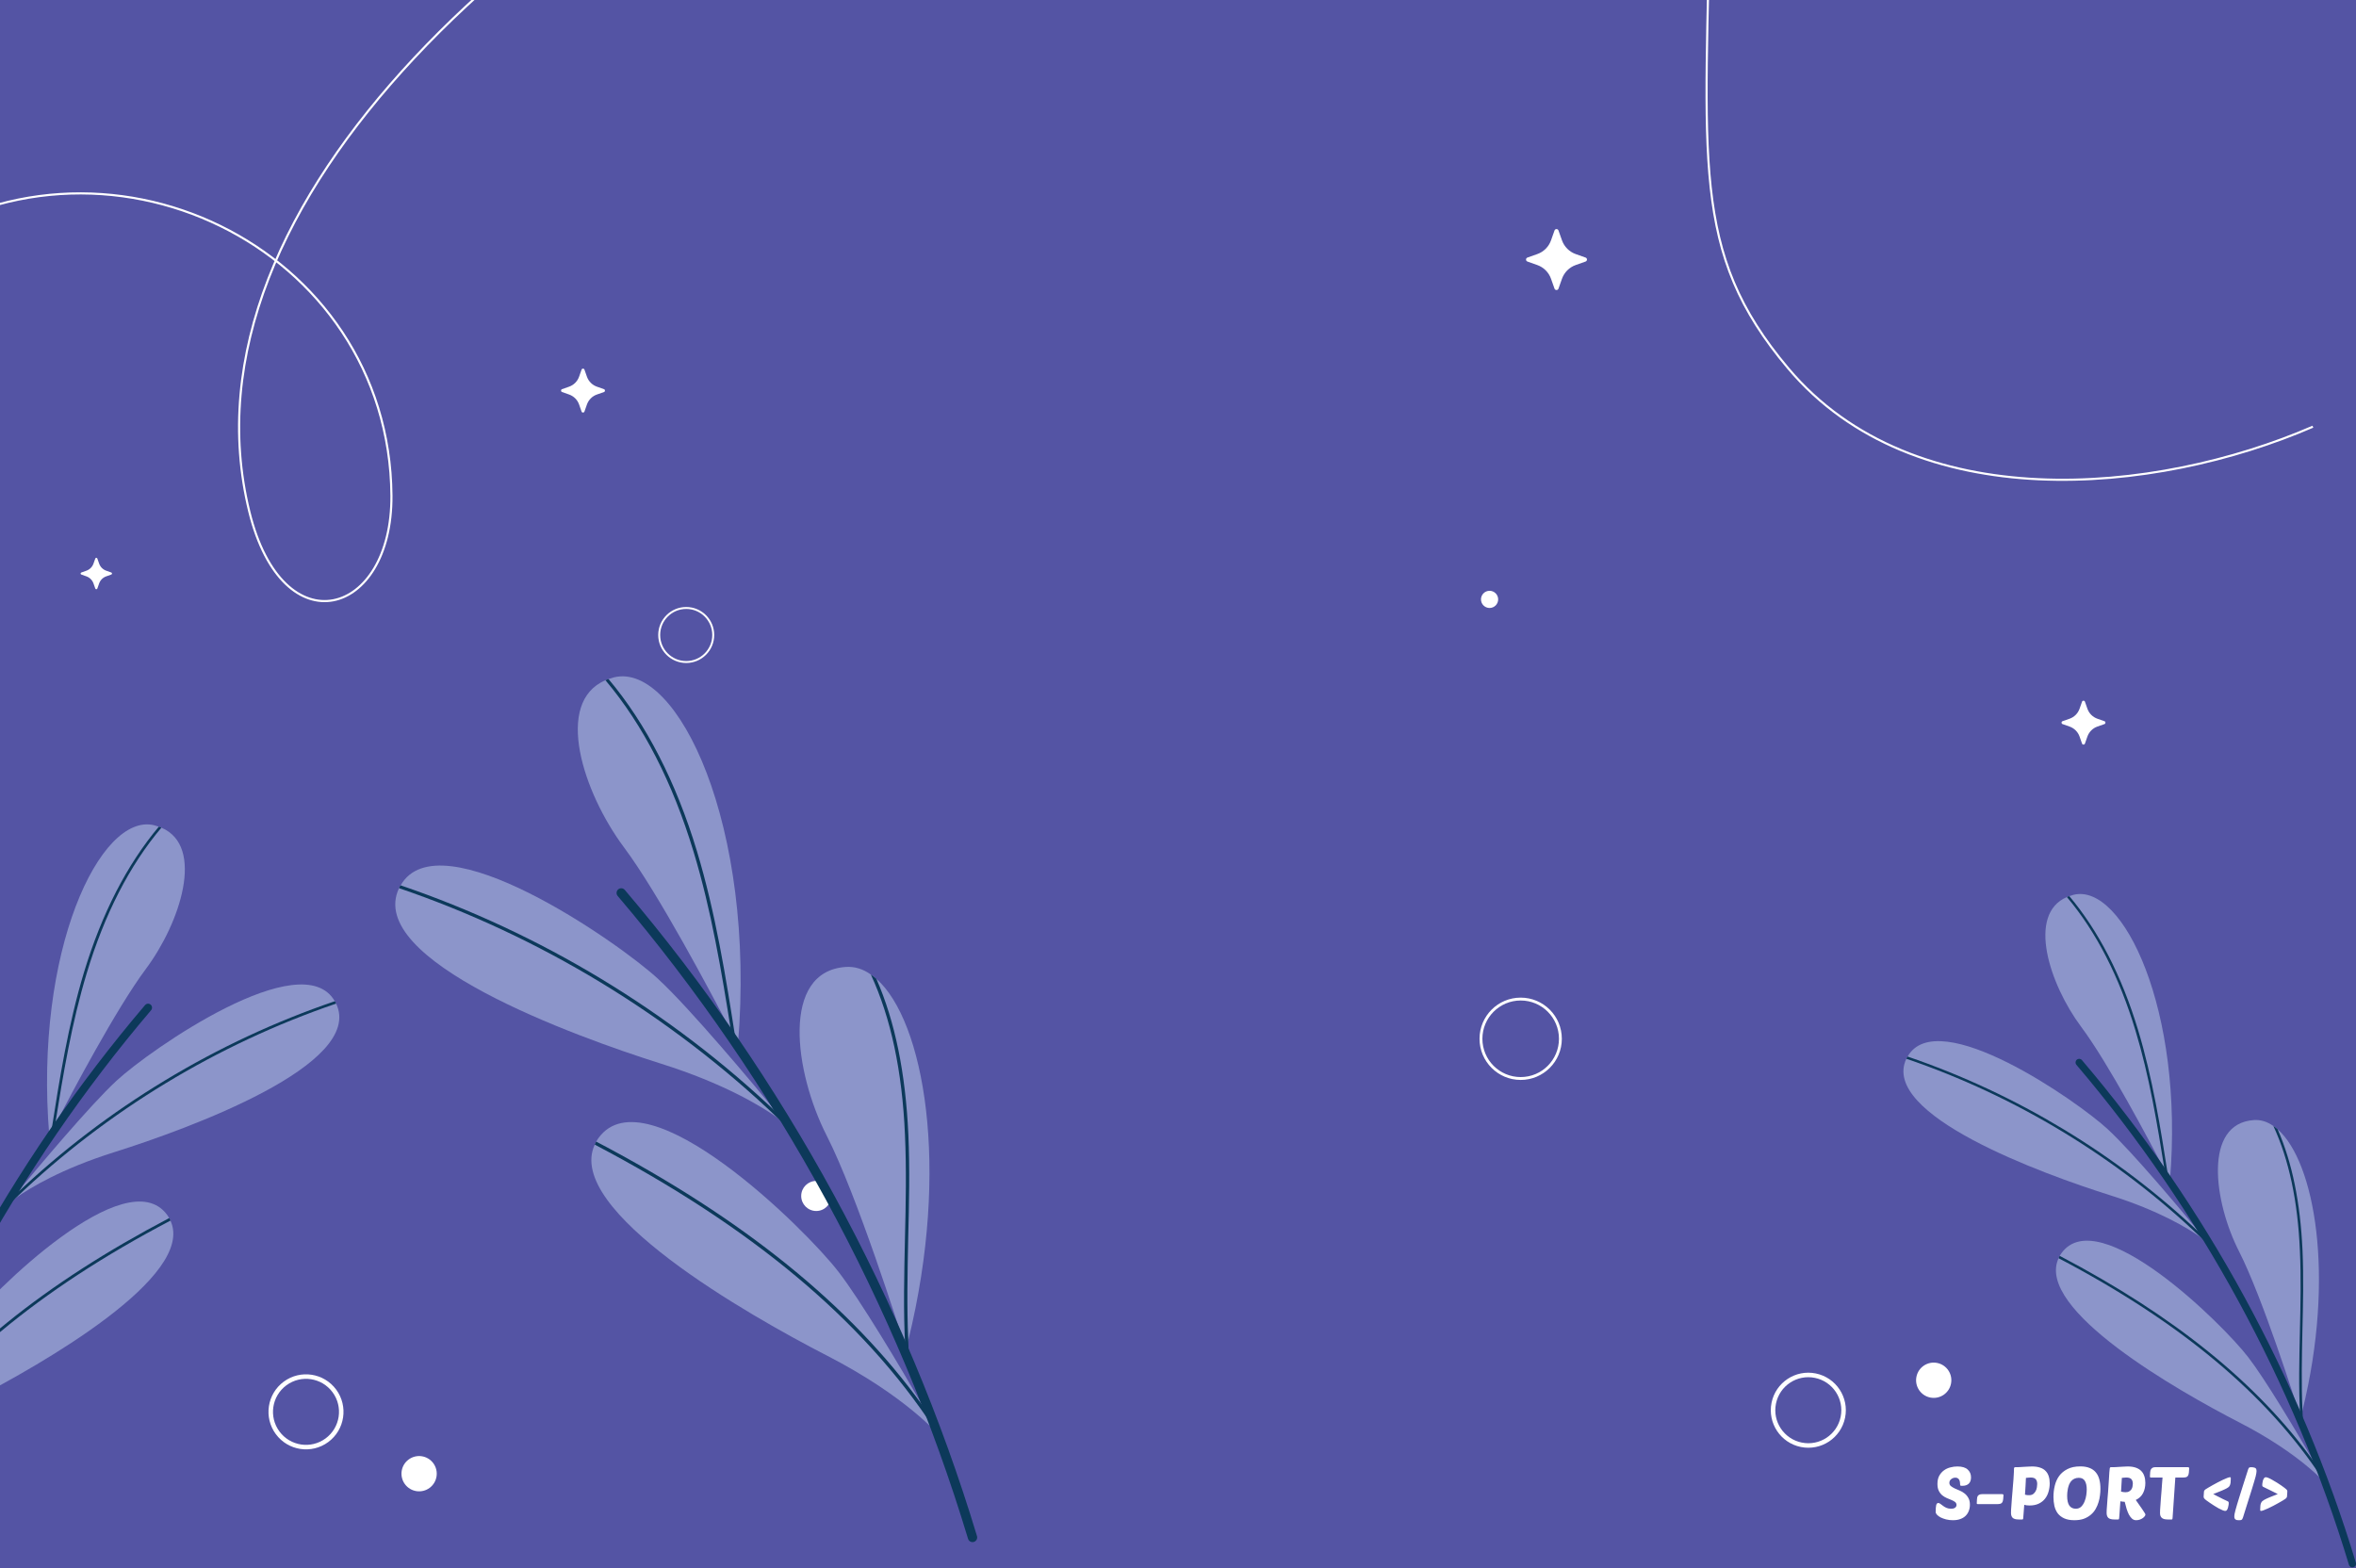 <svg width="1600" height="1065" viewBox="0 0 1600 1065" fill="none" xmlns="http://www.w3.org/2000/svg">
<path d="M1600 -2H0V1065H1600V-2Z" fill="#5454A4"/>
<path d="M1076.78 177.641L1070.11 180.003C1065.74 181.54 1062.3 184.996 1060.76 189.354L1058.4 196.028C1057.96 197.311 1056.15 197.311 1055.69 196.028L1053.33 189.354C1051.8 184.98 1048.34 181.54 1043.98 180.003L1037.31 177.641C1036.03 177.197 1036.03 175.39 1037.31 174.931L1043.98 172.569C1048.36 171.031 1051.8 167.576 1053.33 163.217L1055.69 156.544C1056.14 155.26 1057.94 155.26 1058.4 156.544L1060.76 163.217C1062.3 167.592 1065.76 171.031 1070.11 172.569L1076.78 174.931C1078.07 175.374 1078.07 177.181 1076.78 177.641Z" fill="white"/>
<path d="M410.17 266.261L405.353 267.957C402.2 269.066 399.728 271.555 398.603 274.709L396.907 279.527C396.575 280.447 395.275 280.447 394.958 279.527L393.263 274.709C392.154 271.555 389.666 269.082 386.513 267.957L381.696 266.261C380.777 265.928 380.777 264.628 381.696 264.311L386.513 262.615C389.666 261.505 392.138 259.017 393.263 255.863L394.958 251.044C395.291 250.125 396.59 250.125 396.907 251.044L398.603 255.863C399.712 259.017 402.2 261.49 405.353 262.615L410.17 264.311C411.089 264.644 411.089 265.944 410.17 266.261Z" fill="white"/>
<path d="M1429.17 491.78L1424.35 493.476C1421.2 494.585 1418.73 497.074 1417.6 500.228L1415.91 505.046C1415.57 505.966 1414.27 505.966 1413.96 505.046L1412.26 500.228C1411.15 497.074 1408.66 494.601 1405.51 493.476L1400.69 491.78C1399.78 491.447 1399.78 490.147 1400.69 489.83L1405.51 488.134C1408.66 487.025 1411.14 484.536 1412.26 481.382L1413.96 476.563C1414.29 475.644 1415.59 475.644 1415.91 476.563L1417.6 481.382C1418.71 484.536 1421.2 487.009 1424.35 488.134L1429.17 489.83C1430.09 490.163 1430.09 491.463 1429.17 491.78Z" fill="white"/>
<path d="M75.579 390.226L72.141 391.447C69.891 392.239 68.116 394.015 67.324 396.265L66.104 399.705C65.866 400.371 64.947 400.371 64.71 399.705L63.489 396.265C62.697 394.015 60.922 392.239 58.672 391.447L55.234 390.226C54.569 389.989 54.569 389.069 55.234 388.832L58.672 387.611C60.922 386.819 62.697 385.043 63.489 382.793L64.71 379.353C64.947 378.687 65.866 378.687 66.104 379.353L67.324 382.793C68.116 385.043 69.891 386.819 72.141 387.611L75.579 388.832C76.245 389.069 76.245 389.989 75.579 390.226Z" fill="white"/>
<path d="M-70.309 171.951C69.004 72.125 264.646 167.513 265.835 336.652C266.405 418.71 192.17 440.409 169.321 347.541C65.153 -75.965 1168.12 -526.56 1161.38 -75.125C1158.61 110.309 1147.49 170.699 1214.37 250.125C1299.82 351.599 1463.22 336.367 1570.72 289.798" stroke="white" stroke-width="1.44" stroke-miterlimit="10"/>
<path d="M188.541 973.124C196.4 983.775 211.39 986.026 222.022 978.18C232.67 970.318 234.92 955.324 227.077 944.688C219.218 934.037 204.228 931.786 193.596 939.632C182.948 947.494 180.698 962.488 188.541 973.124Z" stroke="white" stroke-width="3.06" stroke-miterlimit="10"/>
<path d="M274.993 1008.03C278.923 1013.35 286.418 1014.48 291.742 1010.55C297.066 1006.62 298.191 999.119 294.261 993.793C290.332 988.467 282.837 987.342 277.513 991.273C272.189 995.204 271.064 1002.7 274.993 1008.03Z" fill="white"/>
<path d="M1223.31 981.271C1236.27 983.902 1248.91 975.517 1251.53 962.552C1254.16 949.586 1245.77 936.938 1232.81 934.322C1219.85 931.691 1207.21 940.076 1204.59 953.042C1201.96 966.007 1210.34 978.656 1223.31 981.271Z" stroke="white" stroke-width="3.06" stroke-miterlimit="10"/>
<path d="M1310.84 949.174C1317.32 950.49 1323.64 946.305 1324.95 939.822C1326.27 933.34 1322.09 927.015 1315.6 925.7C1309.12 924.384 1302.8 928.569 1301.49 935.051C1300.17 941.534 1304.35 947.859 1310.84 949.174Z" fill="white"/>
<path d="M1431.58 767.117C1448.29 782.523 1481.62 822.371 1494.45 837.968C1496.08 839.933 1497.41 841.534 1498.29 842.58C1498.95 843.389 1499.41 843.943 1499.59 844.245C1499.35 844.07 1498.81 843.547 1497.94 842.882C1497.07 842.216 1495.96 841.392 1494.48 840.33C1485.85 834.227 1466.21 822.26 1433.22 811.862C1386.88 797.248 1276.5 757.068 1294.64 719.074L1294.83 718.615C1294.99 718.218 1295.2 717.917 1295.48 717.584C1315.84 681.794 1410.76 747.795 1431.59 767.101L1431.58 767.117Z" fill="#8C95CA"/>
<path d="M1473.65 801.766C1473.65 801.766 1473.27 801.005 1472.49 799.547C1471.89 798.39 1471.05 796.757 1470.03 794.744C1459.91 775.311 1431.8 722.07 1413.37 697.423C1391.85 668.559 1376.32 620.881 1403.67 609.263C1404.16 609.009 1404.7 608.771 1405.31 608.629C1406.29 608.264 1407.25 607.979 1408.27 607.709C1441.77 599.657 1483.33 686.026 1473.65 801.781V801.766Z" fill="#8C95CA"/>
<path d="M1526.73 921.69C1538.53 937.001 1559.01 971.396 1571.13 992.319C1571.1 992.382 1571.16 992.414 1571.24 992.43C1574.09 997.391 1576.5 1001.58 1578.18 1004.56C1579.67 1007.06 1580.59 1008.74 1580.9 1009.25C1579.56 1007.71 1562.48 987.58 1520.88 966.15C1478.97 944.578 1381.84 889.244 1398.02 854.579C1398.22 854.056 1398.48 853.47 1398.81 852.994C1399.17 852.297 1399.62 851.568 1400.11 850.934C1425.44 816.554 1509.27 898.976 1526.73 921.705V921.69Z" fill="#8C95CA"/>
<path d="M1543.89 764.755C1544.86 765.373 1545.84 766.15 1546.79 767.006C1571.79 788.99 1586.12 866.324 1563.65 957.987C1563.2 959.635 1562.82 961.316 1562.38 962.948C1562.38 962.948 1562.25 962.52 1562.03 961.744C1558.86 951.774 1536.58 881.398 1520.61 849.998C1503.37 816.253 1496.18 763.059 1530.63 760.729C1535.25 760.412 1539.72 761.775 1543.9 764.771L1543.89 764.755Z" fill="#8C95CA"/>
<path d="M1599.63 1063.44C1599.33 1063.92 1598.86 1064.28 1598.29 1064.45C1596.99 1064.85 1595.61 1064.11 1595.21 1062.81C1557.85 939.078 1493.85 821.642 1410.12 723.195C1409.23 722.165 1409.38 720.596 1410.41 719.724C1411.45 718.836 1413.01 718.963 1413.88 720.009C1498.03 818.963 1562.38 937.001 1599.93 1061.38C1600.16 1062.11 1600.03 1062.85 1599.63 1063.44Z" fill="#0C395A"/>
<path d="M1494.45 837.952C1495.73 839.093 1496.94 840.266 1498.21 841.455C1498.48 841.724 1498.54 842.121 1498.41 842.454C1498.36 842.58 1498.3 842.66 1498.24 842.691C1498.13 842.802 1498.03 842.834 1497.94 842.866C1497.64 843.04 1497.29 842.977 1497 842.723C1496.18 841.931 1495.29 841.122 1494.48 840.33C1437.76 786.153 1368.91 744.387 1294.64 719.09L1294.83 718.63C1294.99 718.234 1295.2 717.933 1295.48 717.6C1369.35 742.755 1437.96 784.172 1494.47 837.952H1494.45Z" fill="#0C395A"/>
<path d="M1405.29 608.613C1425.13 632.23 1440.86 662.774 1451.97 699.436C1461.86 732.167 1467.34 766.388 1472.49 799.547C1471.89 798.39 1471.05 796.757 1470.03 794.744C1465.01 763.154 1459.61 730.803 1450.24 699.959C1439.2 663.328 1423.54 632.816 1403.67 609.263C1404.16 609.009 1404.7 608.771 1405.31 608.629L1405.29 608.613Z" fill="#0C395A"/>
<path d="M1398.82 852.978C1476.66 893.825 1533.18 939.537 1571.13 992.319C1571.1 992.382 1571.16 992.414 1571.24 992.43C1573.73 996.028 1576.24 999.578 1578.57 1003.19C1578.75 1003.49 1578.78 1003.81 1578.67 1004.06C1578.62 1004.19 1578.48 1004.37 1578.35 1004.46C1578.29 1004.48 1578.23 1004.51 1578.16 1004.54C1577.81 1004.63 1577.34 1004.51 1577.08 1004.18C1539.42 946.955 1480.79 898.009 1398.02 854.547C1398.22 854.024 1398.48 853.438 1398.81 852.962L1398.82 852.978Z" fill="#0C395A"/>
<path d="M1543.89 764.755C1544.86 765.373 1545.84 766.15 1546.79 767.006C1556.69 789.624 1562.21 816.839 1563.68 849.269C1564.49 867.481 1564.06 886.121 1563.6 904.064C1563.25 921.737 1562.82 939.997 1563.65 957.987C1563.7 960.666 1563.84 963.313 1563.98 965.96C1564.01 966.055 1563.98 966.182 1563.92 966.308C1563.79 966.641 1563.55 966.847 1563.17 966.847C1562.7 966.879 1562.24 966.546 1562.22 966.007C1562.11 964.597 1562.06 963.202 1562.05 961.744C1560.97 942.501 1561.49 922.91 1561.9 903.969C1562.33 886.09 1562.73 867.529 1561.9 849.38C1560.45 815.746 1554.51 787.738 1543.9 764.771L1543.89 764.755Z" fill="#0C395A"/>
<path d="M79.271 733.878C61.097 750.648 24.827 793.999 10.867 810.943C9.092 813.083 7.65 814.826 6.7 815.952C5.987 816.823 5.48 817.442 5.289 817.775C5.543 817.584 6.145 817.014 7.096 816.3C8.047 815.587 9.251 814.684 10.851 813.527C20.232 806.885 41.607 793.872 77.497 782.571C127.917 766.673 247.993 722.973 228.265 681.636L228.059 681.144C227.885 680.716 227.663 680.399 227.362 680.019C205.21 641.075 101.962 712.893 79.287 733.878H79.271Z" fill="#8C95CA"/>
<path d="M33.51 771.587C33.51 771.587 33.922 770.762 34.762 769.177C35.411 767.925 36.331 766.134 37.44 763.947C48.452 742.802 79.034 684.885 99.078 658.066C122.482 626.667 139.373 574.804 109.631 562.155C109.108 561.87 108.506 561.617 107.856 561.474C106.779 561.078 105.749 560.761 104.624 560.475C68.18 551.71 22.973 645.671 33.494 771.602L33.51 771.587Z" fill="#8C95CA"/>
<path d="M-24.246 902.051C-37.081 918.71 -59.375 956.117 -72.543 978.878C-72.511 978.941 -72.59 978.973 -72.654 979.005C-75.759 984.41 -78.374 988.959 -80.212 992.192C-81.828 994.918 -82.826 996.741 -83.191 997.296C-81.717 995.616 -63.147 973.726 -17.908 950.41C27.695 926.952 133.352 866.752 115.747 829.028C115.51 828.458 115.256 827.824 114.876 827.316C114.48 826.556 114.004 825.763 113.466 825.066C85.911 787.675 -5.279 877.34 -24.278 902.067L-24.246 902.051Z" fill="#8C95CA"/>
<path d="M-42.928 731.311C-43.974 731.992 -45.035 732.832 -46.081 733.752C-73.272 757.67 -88.864 841.804 -64.414 941.518C-63.939 943.31 -63.527 945.132 -63.036 946.923C-63.036 946.923 -62.893 946.448 -62.655 945.608C-59.201 934.766 -34.974 858.209 -17.591 824.035C1.17 787.326 8.981 729.456 -28.477 726.92C-33.5 726.571 -38.364 728.046 -42.912 731.311H-42.928Z" fill="#8C95CA"/>
<path d="M-103.568 1056.26C-103.235 1056.77 -102.728 1057.16 -102.094 1057.37C-100.684 1057.8 -99.179 1056.99 -98.751 1055.58C-58.108 920.976 11.517 793.222 102.612 686.121C103.578 684.996 103.42 683.3 102.311 682.333C101.186 681.366 99.49 681.509 98.523 682.634C6.969 790.29 -63.02 918.71 -103.885 1054.01C-104.123 1054.8 -103.98 1055.61 -103.568 1056.24V1056.26Z" fill="#0C395A"/>
<path d="M10.867 810.959C9.473 812.195 8.158 813.463 6.795 814.779C6.494 815.064 6.43 815.508 6.573 815.857C6.626 815.994 6.689 816.079 6.763 816.11C6.89 816.221 6.985 816.269 7.096 816.3C7.429 816.491 7.809 816.427 8.11 816.142C8.997 815.286 9.964 814.398 10.851 813.527C72.553 754.595 147.47 709.168 228.265 681.636L228.059 681.144C227.885 680.716 227.663 680.399 227.362 680.019C146.995 707.377 72.363 752.439 10.883 810.959H10.867Z" fill="#0C395A"/>
<path d="M107.856 561.458C86.275 587.151 69.162 620.374 57.072 660.253C46.313 695.869 40.355 733.086 34.746 769.161C35.396 767.909 36.315 766.118 37.424 763.931C42.891 729.567 48.769 694.363 58.958 660.808C70.969 620.96 88.002 587.754 109.615 562.14C109.092 561.854 108.49 561.601 107.841 561.458H107.856Z" fill="#0C395A"/>
<path d="M114.908 827.301C30.23 871.729 -31.25 921.468 -72.543 978.878C-72.511 978.941 -72.59 978.973 -72.654 979.005C-75.363 982.92 -78.105 986.771 -80.64 990.702C-80.83 991.035 -80.862 991.368 -80.751 991.653C-80.687 991.796 -80.529 991.986 -80.402 992.097C-80.339 992.129 -80.27 992.155 -80.196 992.176C-79.832 992.271 -79.293 992.145 -79.024 991.78C-38.047 929.52 25.73 876.294 115.795 828.997C115.557 828.426 115.304 827.792 114.924 827.285L114.908 827.301Z" fill="#0C395A"/>
<path d="M1329.3 996C1332.43 996 1334.75 996.683 1336.25 998.05C1337.78 999.417 1338.55 1001.2 1338.55 1003.4C1338.55 1005.27 1338.03 1006.7 1337 1007.7C1335.97 1008.67 1334.48 1009.15 1332.55 1009.15C1331.95 1009.15 1331.57 1009.1 1331.4 1009C1331.23 1008.87 1331.15 1008.62 1331.15 1008.25C1331.15 1007.92 1331.12 1007.48 1331.05 1006.95C1331.02 1006.42 1330.9 1005.9 1330.7 1005.4C1330.5 1004.9 1330.18 1004.48 1329.75 1004.15C1329.32 1003.78 1328.72 1003.6 1327.95 1003.6C1326.88 1003.6 1325.93 1003.93 1325.1 1004.6C1324.27 1005.23 1323.85 1006.07 1323.85 1007.1C1323.85 1008 1324.18 1008.73 1324.85 1009.3C1325.55 1009.87 1326.42 1010.4 1327.45 1010.9C1328.48 1011.37 1329.6 1011.85 1330.8 1012.35C1332.03 1012.85 1333.17 1013.52 1334.2 1014.35C1335.23 1015.15 1336.08 1016.17 1336.75 1017.4C1337.45 1018.6 1337.8 1020.13 1337.8 1022C1337.8 1023.47 1337.55 1024.85 1337.05 1026.15C1336.58 1027.42 1335.87 1028.53 1334.9 1029.5C1333.97 1030.43 1332.77 1031.17 1331.3 1031.7C1329.87 1032.23 1328.18 1032.5 1326.25 1032.5C1324.58 1032.5 1323.03 1032.32 1321.6 1031.95C1320.2 1031.58 1318.97 1031.13 1317.9 1030.6C1316.87 1030.03 1316.05 1029.43 1315.45 1028.8C1314.85 1028.13 1314.55 1027.53 1314.55 1027C1314.55 1024.8 1314.67 1023.22 1314.9 1022.25C1315.17 1021.28 1315.63 1020.8 1316.3 1020.8C1316.77 1020.8 1317.25 1021 1317.75 1021.4C1318.28 1021.8 1318.88 1022.25 1319.55 1022.75C1320.22 1023.25 1320.98 1023.7 1321.85 1024.1C1322.75 1024.5 1323.78 1024.7 1324.95 1024.7C1325.42 1024.7 1325.87 1024.67 1326.3 1024.6C1326.77 1024.5 1327.17 1024.35 1327.5 1024.15C1327.87 1023.95 1328.15 1023.68 1328.35 1023.35C1328.58 1023.02 1328.7 1022.62 1328.7 1022.15C1328.7 1021.32 1328.38 1020.65 1327.75 1020.15C1327.12 1019.65 1326.32 1019.2 1325.35 1018.8C1324.38 1018.37 1323.33 1017.93 1322.2 1017.5C1321.1 1017.03 1320.07 1016.42 1319.1 1015.65C1318.13 1014.85 1317.33 1013.83 1316.7 1012.6C1316.07 1011.37 1315.75 1009.78 1315.75 1007.85C1315.75 1005.68 1316.15 1003.85 1316.95 1002.35C1317.78 1000.85 1318.83 999.633 1320.1 998.7C1321.4 997.733 1322.85 997.05 1324.45 996.65C1326.08 996.217 1327.7 996 1329.3 996ZM1343 1021.55C1342.63 1021.55 1342.45 1021.37 1342.45 1021L1342.6 1018.3C1342.63 1017.87 1342.68 1017.45 1342.75 1017.05C1342.85 1016.62 1343.02 1016.23 1343.25 1015.9C1343.52 1015.57 1343.88 1015.3 1344.35 1015.1C1344.82 1014.9 1345.43 1014.8 1346.2 1014.8H1359.8C1360 1014.8 1360.18 1014.87 1360.35 1015C1360.52 1015.1 1360.6 1015.27 1360.6 1015.5L1360.4 1018.2C1360.33 1019.2 1360.05 1020.02 1359.55 1020.65C1359.08 1021.25 1358.1 1021.55 1356.6 1021.55H1343ZM1370.9 1032C1369 1032 1367.65 1031.63 1366.85 1030.9C1366.08 1030.13 1365.7 1029.02 1365.7 1027.55C1365.7 1027.12 1365.71 1026.43 1365.75 1025.5C1365.81 1024.53 1365.9 1023.4 1366 1022.1C1366.1 1020.8 1366.2 1019.38 1366.3 1017.85C1366.43 1016.32 1366.56 1014.75 1366.7 1013.15C1366.86 1011.18 1367 1009.5 1367.1 1008.1C1367.23 1006.67 1367.33 1005.45 1367.4 1004.45C1367.46 1003.42 1367.51 1002.57 1367.55 1001.9C1367.61 1001.2 1367.65 1000.6 1367.65 1000.1C1367.68 999.567 1367.7 999.083 1367.7 998.65C1367.73 998.217 1367.75 997.75 1367.75 997.25C1367.75 996.983 1367.83 996.8 1368 996.7C1368.16 996.567 1368.33 996.5 1368.5 996.5C1369.36 996.5 1370.31 996.483 1371.35 996.45C1372.38 996.383 1373.41 996.317 1374.45 996.25C1375.48 996.183 1376.48 996.133 1377.45 996.1C1378.41 996.033 1379.26 996 1380 996C1382.13 996 1383.96 996.267 1385.5 996.8C1387.03 997.3 1388.26 998.05 1389.2 999.05C1390.16 1000.02 1390.86 1001.2 1391.3 1002.6C1391.76 1004 1392 1005.6 1392 1007.4C1392 1009.37 1391.73 1011.27 1391.2 1013.1C1390.7 1014.9 1389.9 1016.5 1388.8 1017.9C1387.7 1019.3 1386.28 1020.42 1384.55 1021.25C1382.81 1022.08 1380.75 1022.5 1378.35 1022.5C1376.91 1022.5 1375.7 1022.35 1374.7 1022.05L1374 1031.25C1373.96 1031.52 1373.9 1031.72 1373.8 1031.85C1373.7 1031.95 1373.5 1032 1373.2 1032H1370.9ZM1379 1003.5C1378.56 1003.5 1378.08 1003.53 1377.55 1003.6C1377.01 1003.63 1376.45 1003.68 1375.85 1003.75C1375.78 1005.15 1375.7 1006.85 1375.6 1008.85C1375.5 1010.85 1375.36 1012.95 1375.2 1015.15C1375.7 1015.28 1376.18 1015.38 1376.65 1015.45C1377.15 1015.48 1377.6 1015.5 1378 1015.5C1379.16 1015.5 1380.1 1015.23 1380.8 1014.7C1381.53 1014.13 1382.1 1013.45 1382.5 1012.65C1382.9 1011.85 1383.16 1011.02 1383.3 1010.15C1383.43 1009.28 1383.5 1008.53 1383.5 1007.9C1383.5 1006.47 1383.16 1005.38 1382.5 1004.65C1381.86 1003.88 1380.7 1003.5 1379 1003.5ZM1412.79 995.95C1415.22 995.95 1417.31 996.3 1419.04 997C1420.77 997.667 1422.19 998.667 1423.29 1000C1424.39 1001.3 1425.19 1002.9 1425.69 1004.8C1426.19 1006.67 1426.44 1008.8 1426.44 1011.2C1426.44 1012.53 1426.34 1013.98 1426.14 1015.55C1425.97 1017.12 1425.64 1018.7 1425.14 1020.3C1424.67 1021.87 1424.02 1023.38 1423.19 1024.85C1422.36 1026.32 1421.27 1027.62 1419.94 1028.75C1418.64 1029.88 1417.07 1030.8 1415.24 1031.5C1413.41 1032.17 1411.24 1032.5 1408.74 1032.5C1405.97 1032.5 1403.67 1032.08 1401.84 1031.25C1400.04 1030.42 1398.59 1029.3 1397.49 1027.9C1396.42 1026.47 1395.66 1024.78 1395.19 1022.85C1394.76 1020.92 1394.54 1018.85 1394.54 1016.65C1394.54 1014.05 1394.84 1011.52 1395.44 1009.05C1396.04 1006.55 1397.04 1004.33 1398.44 1002.4C1399.87 1000.47 1401.76 998.917 1404.09 997.75C1406.42 996.55 1409.32 995.95 1412.79 995.95ZM1411.74 1003.7C1410.57 1003.7 1409.56 1003.92 1408.69 1004.35C1407.86 1004.75 1407.14 1005.3 1406.54 1006C1405.97 1006.7 1405.51 1007.48 1405.14 1008.35C1404.81 1009.22 1404.54 1010.12 1404.34 1011.05C1404.14 1011.95 1404.01 1012.83 1403.94 1013.7C1403.87 1014.53 1403.84 1015.28 1403.84 1015.95C1403.84 1018.98 1404.34 1021.2 1405.34 1022.6C1406.37 1024 1407.82 1024.7 1409.69 1024.7C1411.22 1024.7 1412.47 1024.22 1413.44 1023.25C1414.41 1022.25 1415.16 1021.07 1415.69 1019.7C1416.26 1018.3 1416.64 1016.87 1416.84 1015.4C1417.04 1013.9 1417.14 1012.63 1417.14 1011.6C1417.14 1009.17 1416.72 1007.25 1415.89 1005.85C1415.06 1004.42 1413.67 1003.7 1411.74 1003.7ZM1435.84 1032C1433.94 1032 1432.59 1031.63 1431.79 1030.9C1431.02 1030.13 1430.64 1029.02 1430.64 1027.55C1430.64 1027.15 1430.65 1026.48 1430.69 1025.55C1430.75 1024.58 1430.84 1023.45 1430.94 1022.15C1431.04 1020.85 1431.14 1019.43 1431.24 1017.9C1431.37 1016.33 1431.5 1014.75 1431.64 1013.15C1431.9 1009.78 1432.09 1007.05 1432.19 1004.95C1432.32 1002.85 1432.42 1001.2 1432.49 1000C1432.59 998.5 1432.69 997.55 1432.79 997.15C1432.89 996.717 1433.1 996.5 1433.44 996.5C1434.47 996.5 1435.52 996.483 1436.59 996.45C1437.69 996.383 1438.74 996.317 1439.74 996.25C1440.74 996.183 1441.67 996.133 1442.54 996.1C1443.44 996.033 1444.24 996 1444.94 996C1447.07 996 1448.9 996.267 1450.44 996.8C1451.97 997.333 1453.2 998.083 1454.14 999.05C1455.1 1000.02 1455.8 1001.18 1456.24 1002.55C1456.7 1003.92 1456.94 1005.45 1456.94 1007.15C1456.94 1009.75 1456.42 1012.07 1455.39 1014.1C1454.35 1016.13 1452.7 1017.68 1450.44 1018.75L1454.64 1024.75C1455.4 1025.88 1455.99 1026.77 1456.39 1027.4C1456.79 1028 1456.99 1028.45 1456.99 1028.75C1456.99 1028.98 1456.84 1029.32 1456.54 1029.75C1456.27 1030.15 1455.85 1030.57 1455.29 1031C1454.75 1031.4 1454.09 1031.75 1453.29 1032.05C1452.52 1032.35 1451.65 1032.5 1450.69 1032.5C1449.62 1032.5 1448.69 1032.15 1447.89 1031.45C1447.12 1030.75 1446.42 1029.83 1445.79 1028.7C1445.19 1027.53 1444.65 1026.2 1444.19 1024.7C1443.75 1023.2 1443.34 1021.63 1442.94 1020C1441.74 1019.93 1440.75 1019.82 1439.99 1019.65C1439.89 1021.12 1439.79 1022.52 1439.69 1023.85C1439.59 1025.18 1439.5 1026.38 1439.44 1027.45C1439.37 1028.48 1439.3 1029.35 1439.24 1030.05C1439.17 1030.72 1439.14 1031.12 1439.14 1031.25C1439.1 1031.52 1439.04 1031.72 1438.94 1031.85C1438.84 1031.95 1438.64 1032 1438.34 1032H1435.84ZM1443.94 1003.5C1443.54 1003.5 1443.09 1003.53 1442.59 1003.6C1442.09 1003.63 1441.55 1003.68 1440.99 1003.75C1440.92 1004.92 1440.84 1006.32 1440.74 1007.95C1440.67 1009.55 1440.57 1011.27 1440.44 1013.1C1441.6 1013.37 1442.62 1013.5 1443.49 1013.5C1444.52 1013.5 1445.35 1013.3 1445.99 1012.9C1446.65 1012.5 1447.17 1012.02 1447.54 1011.45C1447.9 1010.85 1448.14 1010.22 1448.24 1009.55C1448.37 1008.88 1448.44 1008.28 1448.44 1007.75C1448.44 1006.38 1448.1 1005.33 1447.44 1004.6C1446.77 1003.87 1445.6 1003.5 1443.94 1003.5ZM1477.31 1003.5L1475.41 1031.25C1475.37 1031.75 1475.19 1032 1474.86 1032H1472.11C1470.24 1032 1468.91 1031.63 1468.11 1030.9C1467.31 1030.17 1466.91 1029.12 1466.91 1027.75C1466.91 1027.25 1466.92 1026.5 1466.96 1025.5C1467.02 1024.5 1467.11 1023.33 1467.21 1022C1467.31 1020.63 1467.41 1019.17 1467.51 1017.6C1467.64 1016 1467.77 1014.4 1467.91 1012.8C1468.04 1011.17 1468.16 1009.55 1468.26 1007.95C1468.39 1006.35 1468.51 1004.87 1468.61 1003.5H1460.61C1460.24 1003.5 1460.06 1003.27 1460.06 1002.8L1460.21 1000C1460.24 999.567 1460.31 999.15 1460.41 998.75C1460.54 998.317 1460.74 997.933 1461.01 997.6C1461.27 997.267 1461.61 997 1462.01 996.8C1462.44 996.6 1462.96 996.5 1463.56 996.5H1485.91C1486.11 996.5 1486.29 996.55 1486.46 996.65C1486.62 996.75 1486.71 996.933 1486.71 997.2L1486.51 1000.15C1486.44 1001.15 1486.16 1001.97 1485.66 1002.6C1485.19 1003.2 1484.21 1003.5 1482.71 1003.5H1477.31ZM1503.03 1014.75C1503.86 1015.18 1504.48 1015.5 1504.88 1015.7C1505.28 1015.9 1505.6 1016.07 1505.83 1016.2C1506.1 1016.33 1506.33 1016.45 1506.53 1016.55C1506.76 1016.65 1507.1 1016.82 1507.53 1017.05C1508 1017.28 1508.65 1017.62 1509.48 1018.05C1510.35 1018.45 1511.55 1019.02 1513.08 1019.75C1513.41 1019.95 1513.58 1020.28 1513.58 1020.75C1513.58 1021.05 1513.55 1021.5 1513.48 1022.1C1513.41 1022.7 1513.28 1023.32 1513.08 1023.95C1512.91 1024.55 1512.68 1025.08 1512.38 1025.55C1512.08 1025.98 1511.68 1026.2 1511.18 1026.2C1510.75 1026.2 1510.13 1026.03 1509.33 1025.7C1508.53 1025.37 1507.63 1024.93 1506.63 1024.4C1505.66 1023.83 1504.66 1023.23 1503.63 1022.6C1502.6 1021.93 1501.61 1021.28 1500.68 1020.65C1499.78 1020.02 1498.98 1019.45 1498.28 1018.95C1497.61 1018.42 1497.16 1018 1496.93 1017.7C1496.73 1017.43 1496.61 1017.22 1496.58 1017.05C1496.55 1016.85 1496.53 1016.65 1496.53 1016.45L1496.73 1013.4C1496.76 1012.93 1496.85 1012.58 1496.98 1012.35C1497.15 1012.12 1497.4 1011.87 1497.73 1011.6C1498.1 1011.33 1498.71 1010.95 1499.58 1010.45C1500.45 1009.92 1501.43 1009.35 1502.53 1008.75C1503.63 1008.12 1504.8 1007.48 1506.03 1006.85C1507.26 1006.18 1508.43 1005.6 1509.53 1005.1C1510.66 1004.57 1511.66 1004.13 1512.53 1003.8C1513.4 1003.47 1514.01 1003.3 1514.38 1003.3C1514.78 1003.3 1514.98 1003.52 1514.98 1003.95C1514.98 1005.18 1514.93 1006.18 1514.83 1006.95C1514.73 1007.72 1514.56 1008.35 1514.33 1008.85C1514.1 1009.32 1513.81 1009.7 1513.48 1010C1513.15 1010.27 1512.75 1010.53 1512.28 1010.8C1511.78 1011.07 1511.25 1011.33 1510.68 1011.6C1510.15 1011.87 1509.51 1012.15 1508.78 1012.45C1508.08 1012.75 1507.25 1013.08 1506.28 1013.45C1505.35 1013.82 1504.26 1014.25 1503.03 1014.75ZM1520.76 1032.5C1520.3 1032.5 1519.86 1032.48 1519.46 1032.45C1519.06 1032.42 1518.7 1032.3 1518.36 1032.1C1518.06 1031.93 1517.81 1031.68 1517.61 1031.35C1517.45 1031.02 1517.36 1030.55 1517.36 1029.95C1517.36 1029.52 1517.41 1028.98 1517.51 1028.35C1517.65 1027.68 1517.85 1026.83 1518.11 1025.8C1518.38 1024.73 1518.75 1023.43 1519.21 1021.9C1519.68 1020.33 1520.26 1018.43 1520.96 1016.2C1521.66 1013.97 1522.48 1011.37 1523.41 1008.4C1524.38 1005.4 1525.5 1001.92 1526.76 997.95C1527 997.25 1527.26 996.833 1527.56 996.7C1527.9 996.567 1528.26 996.5 1528.66 996.5C1529.5 996.5 1530.16 996.567 1530.66 996.7C1531.2 996.8 1531.58 996.967 1531.81 997.2C1532.08 997.4 1532.25 997.667 1532.31 998C1532.41 998.3 1532.46 998.65 1532.46 999.05C1532.46 999.483 1532.41 999.983 1532.31 1000.55C1532.25 1001.08 1532.1 1001.82 1531.86 1002.75C1531.63 1003.65 1531.3 1004.82 1530.86 1006.25C1530.46 1007.68 1529.91 1009.5 1529.21 1011.7C1528.55 1013.87 1527.71 1016.5 1526.71 1019.6C1525.75 1022.7 1524.6 1026.37 1523.26 1030.6C1522.96 1031.5 1522.65 1032.03 1522.31 1032.2C1521.98 1032.4 1521.46 1032.5 1520.76 1032.5ZM1546.87 1014.75C1546.04 1014.32 1545.42 1014 1545.02 1013.8C1544.62 1013.6 1544.29 1013.43 1544.02 1013.3C1543.79 1013.17 1543.55 1013.05 1543.32 1012.95C1543.12 1012.85 1542.79 1012.68 1542.32 1012.45C1541.89 1012.22 1541.24 1011.9 1540.37 1011.5C1539.5 1011.07 1538.32 1010.48 1536.82 1009.75C1536.49 1009.55 1536.32 1009.22 1536.32 1008.75C1536.32 1008.45 1536.35 1008 1536.42 1007.4C1536.49 1006.8 1536.6 1006.2 1536.77 1005.6C1536.97 1004.97 1537.22 1004.43 1537.52 1004C1537.82 1003.53 1538.22 1003.3 1538.72 1003.3C1539.15 1003.3 1539.77 1003.47 1540.57 1003.8C1541.37 1004.13 1542.25 1004.58 1543.22 1005.15C1544.22 1005.68 1545.24 1006.28 1546.27 1006.95C1547.3 1007.58 1548.27 1008.22 1549.17 1008.85C1550.1 1009.48 1550.9 1010.07 1551.57 1010.6C1552.27 1011.13 1552.74 1011.53 1552.97 1011.8C1553.17 1012.07 1553.29 1012.3 1553.32 1012.5C1553.35 1012.67 1553.37 1012.85 1553.37 1013.05L1553.17 1016.1C1553.14 1016.57 1553.04 1016.92 1552.87 1017.15C1552.74 1017.38 1552.5 1017.63 1552.17 1017.9C1551.8 1018.17 1551.19 1018.57 1550.32 1019.1C1549.45 1019.6 1548.47 1020.17 1547.37 1020.8C1546.27 1021.4 1545.1 1022.03 1543.87 1022.7C1542.64 1023.33 1541.45 1023.92 1540.32 1024.45C1539.22 1024.95 1538.24 1025.37 1537.37 1025.7C1536.5 1026.03 1535.89 1026.2 1535.52 1026.2C1535.12 1026.2 1534.92 1025.98 1534.92 1025.55C1534.92 1024.32 1534.97 1023.32 1535.07 1022.55C1535.17 1021.78 1535.34 1021.17 1535.57 1020.7C1535.8 1020.2 1536.09 1019.82 1536.42 1019.55C1536.75 1019.25 1537.15 1018.97 1537.62 1018.7C1538.12 1018.43 1538.64 1018.17 1539.17 1017.9C1539.74 1017.63 1540.37 1017.35 1541.07 1017.05C1541.8 1016.75 1542.64 1016.42 1543.57 1016.05C1544.5 1015.68 1545.6 1015.25 1546.87 1014.75Z" fill="white"/>
<path d="M484.374 431.279C484.374 441.407 476.166 449.634 466.025 449.634C455.884 449.634 447.676 441.423 447.676 431.279C447.676 421.135 455.884 412.924 466.025 412.924C476.166 412.924 484.374 421.135 484.374 431.279Z" stroke="white" stroke-width="1.32" stroke-miterlimit="10"/>
<path d="M1017.43 407.091C1017.43 410.309 1014.81 412.924 1011.6 412.924C1008.38 412.924 1005.76 410.309 1005.76 407.091C1005.76 403.874 1008.38 401.258 1011.6 401.258C1014.81 401.258 1017.43 403.874 1017.43 407.091Z" fill="white"/>
<path d="M564.519 812.274C564.519 817.917 559.956 822.482 554.315 822.482C548.674 822.482 544.111 817.917 544.111 812.274C544.111 806.632 548.674 802.067 554.315 802.067C559.956 802.067 564.519 806.632 564.519 812.274Z" fill="white"/>
<path d="M1059.69 705.522C1059.69 720.421 1047.61 732.499 1032.72 732.499C1017.82 732.499 1005.75 720.421 1005.75 705.522C1005.75 690.623 1017.82 678.545 1032.72 678.545C1047.61 678.545 1059.69 690.623 1059.69 705.522Z" stroke="white" stroke-width="1.95" stroke-miterlimit="10"/>
<path d="M447.042 664.977C468.528 684.79 511.374 736.018 527.885 756.053C529.992 758.573 531.688 760.634 532.813 761.981C533.668 763.011 534.255 763.741 534.477 764.121C534.176 763.899 533.478 763.217 532.353 762.377C531.228 761.521 529.802 760.46 527.917 759.096C516.825 751.25 491.567 735.876 449.165 722.514C389.587 703.731 247.676 652.075 271 603.24L271.238 602.653C271.444 602.146 271.697 601.766 272.078 601.322C298.254 555.308 420.279 640.155 447.058 664.977H447.042Z" fill="#8C95CA"/>
<path d="M501.122 709.516C501.122 709.516 500.647 708.534 499.649 706.663C498.888 705.173 497.779 703.065 496.495 700.482C483.47 675.502 447.343 607.044 423.654 575.359C396.004 538.253 376.039 476.96 411.184 462.013C411.802 461.68 412.515 461.379 413.276 461.204C414.543 460.745 415.763 460.364 417.094 460.016C460.162 449.665 513.592 560.697 501.154 709.516H501.122Z" fill="#8C95CA"/>
<path d="M569.384 863.709C584.564 883.395 610.883 927.602 626.459 954.5C626.427 954.579 626.506 954.611 626.586 954.658C630.246 961.046 633.352 966.419 635.507 970.239C637.424 973.473 638.596 975.613 639.024 976.262C637.281 974.281 615.335 948.398 561.873 920.85C507.983 893.127 383.122 821.991 403.911 777.404C404.18 776.738 404.497 775.977 404.925 775.375C405.385 774.487 405.971 773.552 406.589 772.728C439.167 728.537 546.915 834.497 569.368 863.709H569.384Z" fill="#8C95CA"/>
<path d="M591.441 661.934C592.677 662.726 593.944 663.741 595.164 664.818C627.299 693.08 645.727 792.509 616.841 910.341C616.27 912.465 615.795 914.604 615.224 916.728C615.224 916.728 615.066 916.174 614.781 915.175C610.709 902.352 582.076 811.894 561.525 771.507C539.357 728.125 530.119 659.746 574.391 656.735C580.333 656.323 586.085 658.066 591.456 661.918L591.441 661.934Z" fill="#8C95CA"/>
<path d="M663.109 1045.94C662.713 1046.54 662.111 1047.02 661.366 1047.24C659.687 1047.75 657.928 1046.8 657.421 1045.12C609.378 886.042 527.109 735.067 419.471 608.518C418.33 607.186 418.52 605.173 419.836 604.048C421.167 602.907 423.163 603.081 424.304 604.413C532.496 731.628 615.209 883.395 663.489 1043.29C663.775 1044.23 663.6 1045.18 663.109 1045.94Z" fill="#0C395A"/>
<path d="M527.869 756.053C529.533 757.511 531.07 759.017 532.686 760.555C533.035 760.887 533.114 761.411 532.94 761.839C532.876 762.008 532.802 762.108 532.718 762.14C532.559 762.266 532.448 762.33 532.337 762.377C531.941 762.615 531.498 762.52 531.149 762.187C530.087 761.173 528.962 760.127 527.901 759.096C454.98 689.45 366.453 635.765 270.984 603.224L271.222 602.637C271.428 602.13 271.681 601.75 272.062 601.306C367.039 633.641 455.234 686.898 527.885 756.037L527.869 756.053Z" fill="#0C395A"/>
<path d="M413.26 461.204C438.771 491.558 458.989 530.835 473.266 577.958C485.974 620.041 493.025 664.026 499.649 706.663C498.888 705.173 497.779 703.065 496.495 700.482C490.03 659.873 483.09 618.282 471.048 578.624C456.85 531.533 436.711 492.303 411.168 462.013C411.786 461.68 412.499 461.379 413.26 461.204Z" fill="#0C395A"/>
<path d="M404.925 775.375C504.988 827.887 577.639 886.66 626.443 954.5C626.411 954.579 626.491 954.611 626.57 954.658C629.771 959.287 633.003 963.836 636.014 968.496C636.251 968.892 636.283 969.288 636.14 969.621C636.077 969.795 635.887 970.002 635.728 970.144C635.654 970.176 635.575 970.208 635.491 970.239C635.047 970.35 634.429 970.192 634.112 969.78C585.689 896.202 510.312 833.292 403.895 777.404C404.164 776.738 404.481 775.977 404.909 775.375H404.925Z" fill="#0C395A"/>
<path d="M591.441 661.934C592.677 662.726 593.944 663.741 595.164 664.818C607.888 693.888 614.971 728.886 616.888 770.572C617.918 793.999 617.364 817.949 616.777 841.011C616.334 863.741 615.779 887.199 616.825 910.341C616.888 913.796 617.063 917.188 617.253 920.596C617.3 920.707 617.237 920.881 617.174 921.056C616.999 921.468 616.698 921.737 616.207 921.737C615.605 921.785 615.003 921.341 614.987 920.659C614.844 918.837 614.797 917.061 614.765 915.191C613.386 890.449 614.052 865.278 614.575 840.916C615.129 817.933 615.637 794.078 614.575 770.731C612.705 727.491 605.052 691.479 591.441 661.949V661.934Z" fill="#0C395A"/>
</svg>

